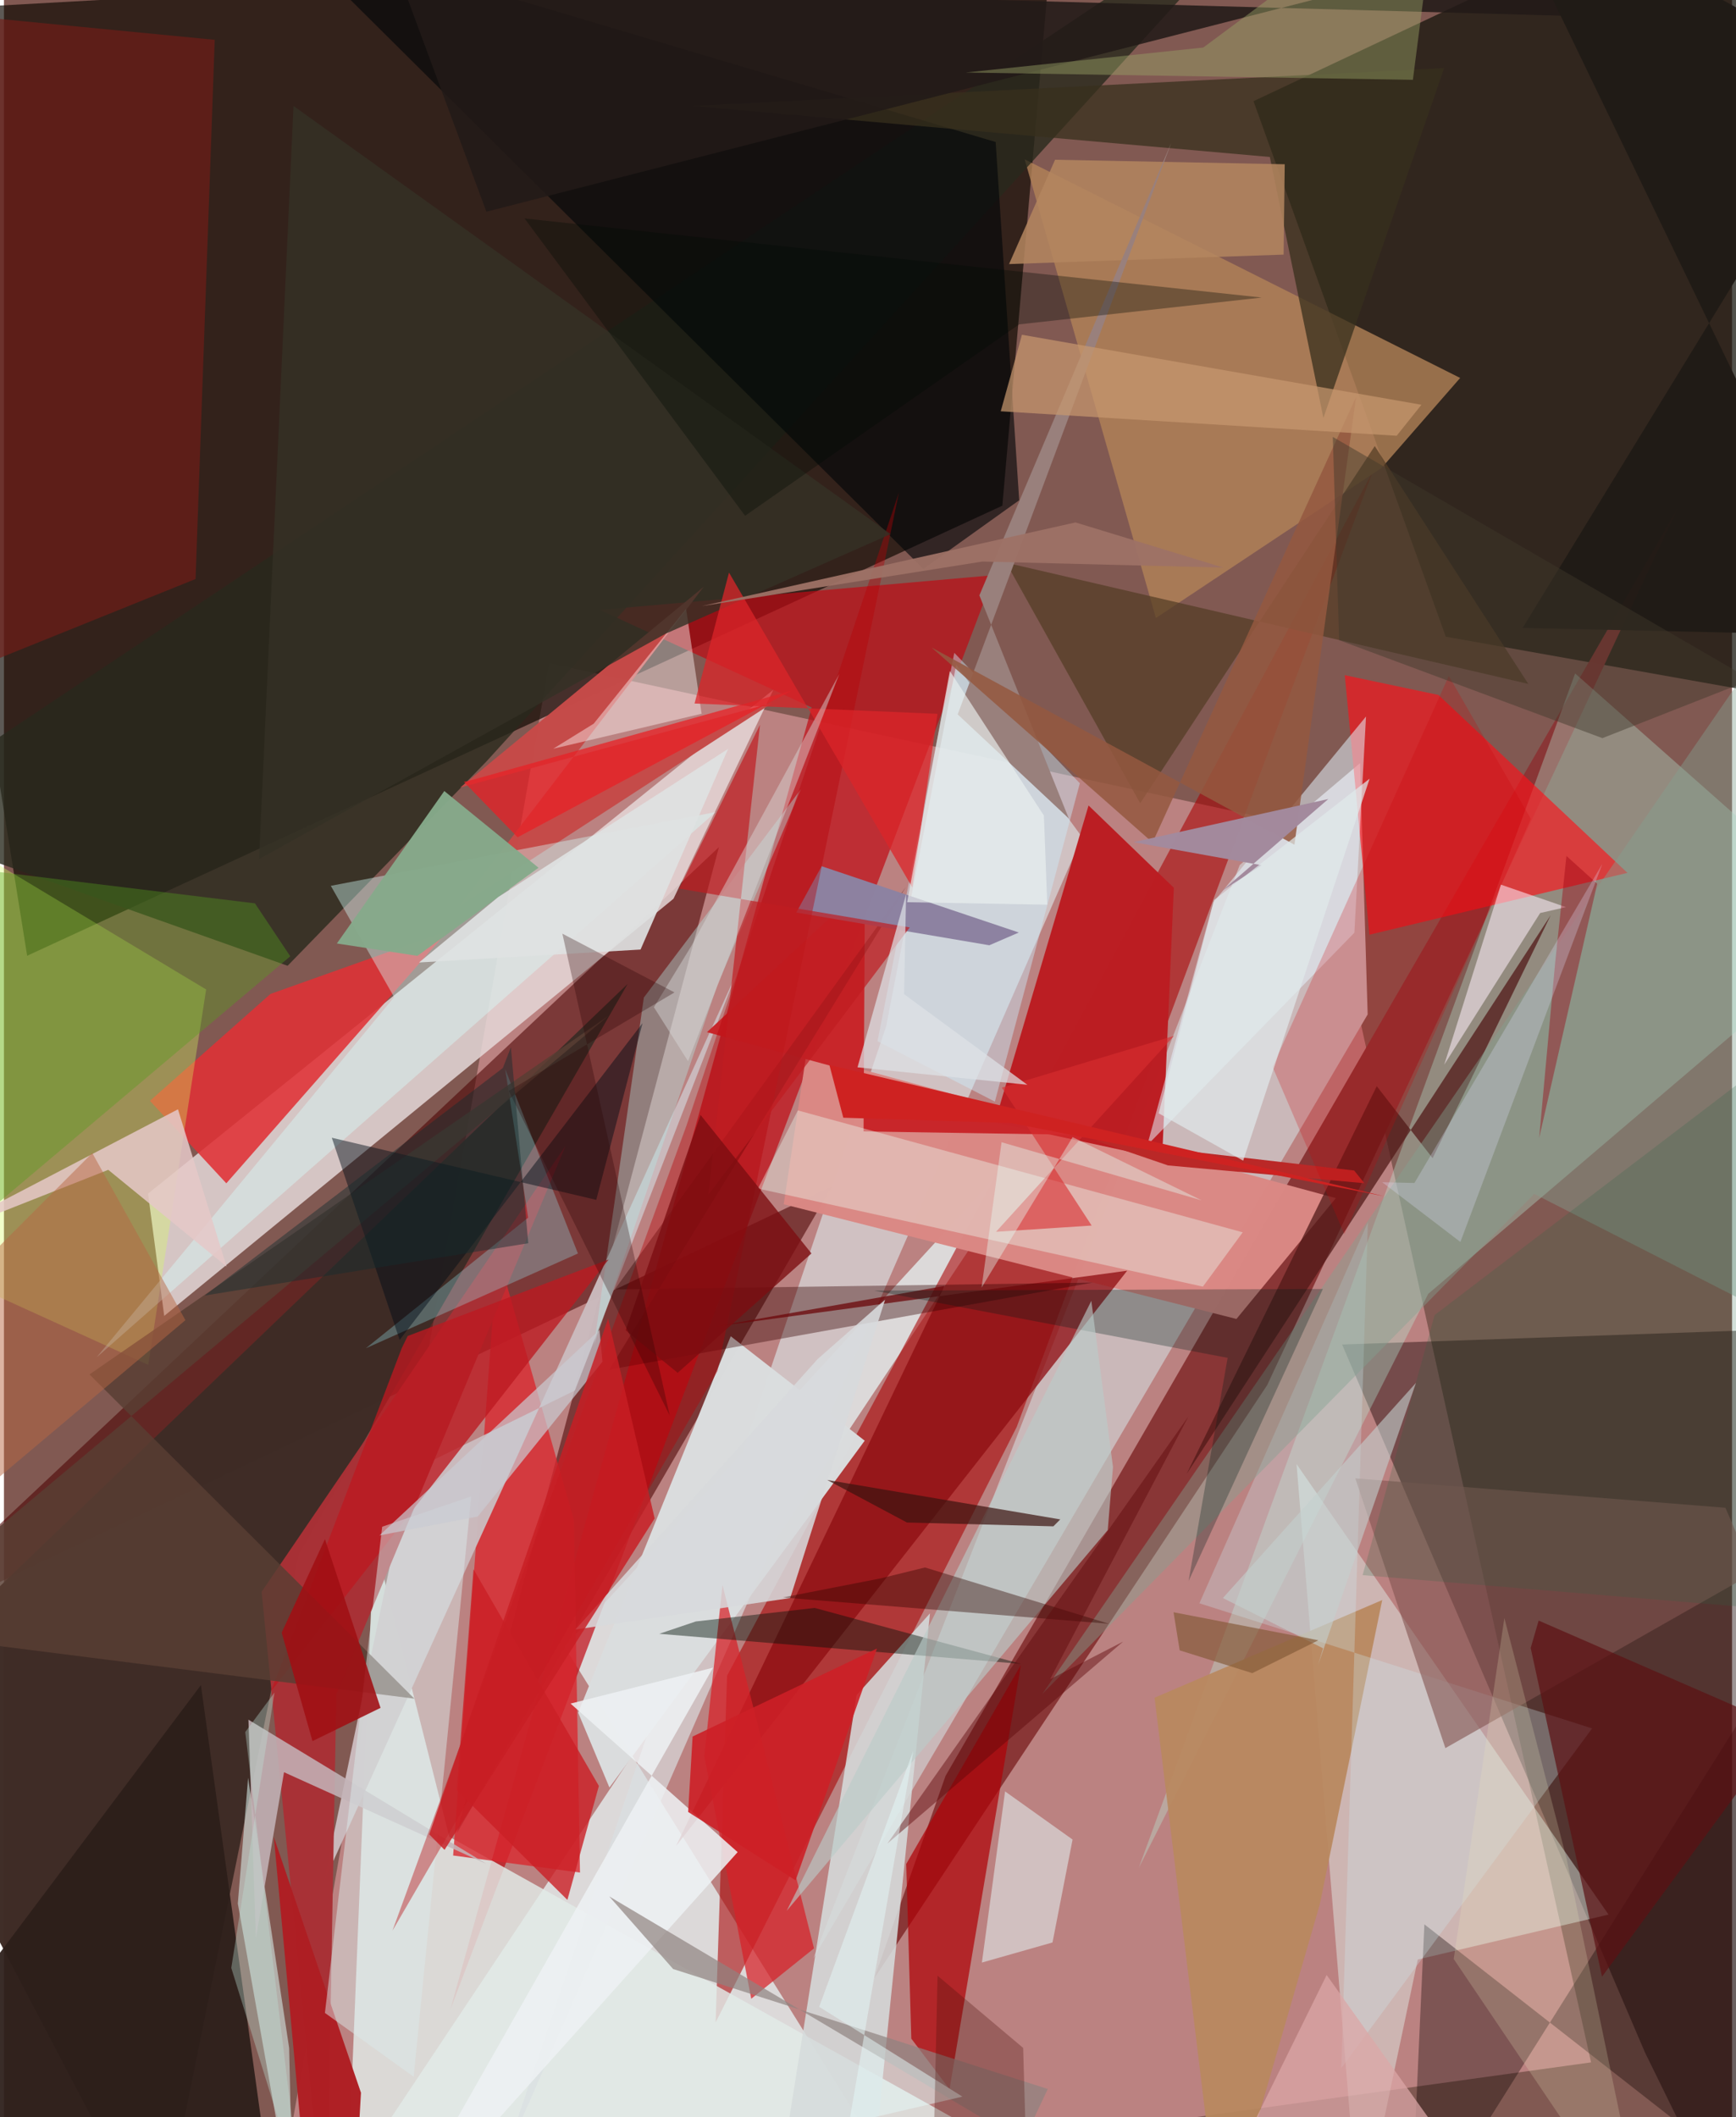 <svg xmlns="http://www.w3.org/2000/svg" width="228" height="278" viewBox="0 0 836 1024"><path fill="#815952" d="M0 0h836v1024H0z"/><path fill="#d19192" fill-opacity=".733" d="M263.772 320.792L129.125 1086l638.663-88.5-132.21-596.363z"/><path fill="#0d0700" fill-opacity=".667" d="M506.69-25.582l-23.7 270.167L11.22 462.268-62 6.018z"/><path fill="#16150d" fill-opacity=".741" d="M604.502 48.935L839.975-62 898 343.63l-200.487-35.678z"/><path fill="#4b0001" fill-opacity=".565" d="M345.89 409.716L-62 793.67l462.56-219.838-181.503 312.912z"/><path fill="#dfdfdf" fill-opacity=".933" d="M271.144 796.483L451.434 1086l-278.68-39.895 345.878-519.421z"/><path fill="#e6dada" fill-opacity=".835" d="M69.707 577.318l7.824 59.149 246.365-201.774L372.2 333.607z"/><path fill="#a70002" fill-opacity=".573" d="M349.826 810.46l-5.55 167.724 145.676-288.031L662.19 228.07z"/><path fill="#3e2c26" fill-opacity=".988" d="M-62 824.808l363.74-348.936-159.175 276.17L74.81 1086z"/><path fill="#bf0b14" fill-opacity=".702" d="M288.277 294.991l102.478 47.2-174.797 629.785 263.039-693.798z"/><path fill="#140200" fill-opacity=".42" d="M647.374 650.302l204.715-7.149L839.645 1086l-45.813-93.405z"/><path fill="#e1ebe8" fill-opacity=".824" d="M215.448 888.377l-36.49-144.491-12.751 314.374 340.336-7.505z"/><path fill="#cab8b9" fill-opacity=".992" d="M391.533 947.238l268.19-456.59-3.676-121.561-58.199 49.284z"/><path fill="#893636" fill-opacity=".992" d="M809.635 245.933l-354.11 612.982-34.507 97.897 190.114-286.925z"/><path fill="#d9dfe3" fill-opacity=".671" d="M241.136 1046.45l185.643-549.999 33.886-174.939 60.88 83.364z"/><path fill="#baf5df" fill-opacity=".325" d="M898 447.658l-137.913-121.93-211.105 577.726 140.025-277.656z"/><path fill="#da8884" fill-opacity=".984" d="M388.147 509.94l-10.924 72.52 219.02 55.47 48.09-58.45z"/><path fill="#e8fff7" fill-opacity=".412" d="M776.247 926.018l-150.924-217.89 30.516 372.9 28.125-133.29z"/><path fill="#ff1019" fill-opacity=".635" d="M785.39 422.168l-91.433-86.05-45.307-9.562 11.912 125.537z"/><path fill="#d9262e" fill-opacity=".788" d="M238.76 605.728L217.3 897.447l61.37 8.248-2.96-170.618z"/><path fill="#bb1e23" fill-opacity=".992" d="M565.953 429.384l-41.257-39.8-45.387 153.36 80.97 17.519z"/><path fill="#d5dbdb" fill-opacity=".871" d="M416.91 1086l31.07-305.68-35.483 39.537-40.488 254.485z"/><path fill="#b38358" fill-opacity=".788" d="M704.469 182.799l-37.995 43.518L557.28 298.9 493.787 77.066z"/><path fill="#e03135" fill-opacity=".871" d="M128.946 480.725l85.845-30.536-107.22 122.143-36.958-39.89z"/><path fill="#cababd" fill-opacity=".98" d="M154.694 910.322l41.495-198.54 79.984-39.225 78.156-201.626z"/><path fill="#a83136" fill-opacity=".992" d="M160.798 819.477L155.945 1086l-31.294-316.117 147.141-215.879z"/><path fill="#8e0c10" fill-opacity=".753" d="M341.999 641.908l201.378-27.312-218.266 278.31 129.904-270.938z"/><path fill="#d5ff60" fill-opacity=".329" d="M-62 382.574l19.724 226.543 112.09 51.023 27.992-181.569z"/><path fill="#28291d" fill-opacity=".788" d="M625.016-62L-62 396.376l199.219 70.738 96.07-98.695z"/><path fill="#030508" fill-opacity=".624" d="M479.754 68.687l11.389 173.27-46.407 33.185L133.128-34.332z"/><path fill="#daddde" fill-opacity=".984" d="M277.79 828.364L351.6 646.3l64.811 50.512-123.5 167.752z"/><path fill="#ae0006" fill-opacity=".71" d="M438.951 986.01l-2.467-84.47 55.465-96.243-34.504 205.19z"/><path fill="#c54a48" fill-opacity=".988" d="M371.956 339.873L220.72 380.894l117.83-97.1-118.555 154.758z"/><path fill="#2c1e1a" fill-opacity=".937" d="M10.02 1067.404L-62 1024.462 95.28 815.026 132.787 1086z"/><path fill="#d5fffc" fill-opacity=".4" d="M44.806 656.52l143.937-174.263-30.622-53.82 186.186-35.672z"/><path fill="#751c17" fill-opacity=".631" d="M-62 3.358l3.957 337.45L92.7 280.048l9.27-260.789z"/><path fill="#dbf4f0" fill-opacity=".553" d="M113.139 920.671l4.974-60.84 19.857 130.686 1.842 80.167z"/><path fill="#e4f6ff" fill-opacity=".525" d="M553.085 553.912l31.987-117.494 73.85-89.866-5.622 104.569z"/><path fill="#0d0000" fill-opacity=".349" d="M887.935 755.459L680.144 1086l7.016-155.263L885.64 1086z"/><path fill="#c82529" fill-opacity=".984" d="M416.498 428.139l-.643 119.098 107.006 1.692-182.766-49.706z"/><path fill="#533c24" fill-opacity=".706" d="M737.436 330.783l-252.616-58.63 64.855 116.368L663.152 215.75z"/><path fill="#b9885e" fill-opacity=".925" d="M666.773 773.877l-110.138 47.252 32.284 264.717 47.592-164.56z"/><path fill="#511918" fill-opacity=".741" d="M664.118 525.355l27.02 34.818 57.13-117.498-176.12 270.222z"/><path fill="#d62127" fill-opacity=".722" d="M391.889 942.347l-30.37 24.382L338.8 849.455l8.81-82.836z"/><path fill="#eefff6" fill-opacity=".376" d="M364.749 574.855l19.32-37.783 215.213 58.958-19.272 26.26z"/><path fill="#340000" fill-opacity=".384" d="M292.856 662.456l143.506-233.487-140.881 194.71 231.246-3.342z"/><path fill="#e5c8c8" fill-opacity=".855" d="M84.183 536.537l23.514 76.047-57.233-46.774-92.036 36.35z"/><path fill="#b4e8e6" fill-opacity=".392" d="M345.207 476.244l-59.733 174.249 24.093-168.023 76.017-100.815z"/><path fill="#cfe7ef" fill-opacity=".298" d="M646.97 1000.236l121.334-164.268-189.992-60.513 81.512-184.223z"/><path fill="#99f3fc" fill-opacity=".294" d="M175.112 652.089l78.472-63.152-11.105-71.849 35.202 89.18z"/><path fill="#bd1920" fill-opacity=".78" d="M292.527 609.143l-97.216 37.043-2.853 5.82-63.353 166.17z"/><path fill="#825451" fill-opacity=".6" d="M832.79 729.25l13.613 31.493-149.08 84.755-43.584-130.482z"/><path fill="#e8ffff" fill-opacity=".498" d="M516.967 889.72l-32.662-23.289-11.207 82.787 34.16-9.716z"/><path fill="#c3b3b8" fill-opacity=".859" d="M233.361 901.474l-97.876-44.307-13.612 80.343-3.602-105.754z"/><path fill="#593e33" fill-opacity=".827" d="M198.56 821.587L41.368 664.752 292.43 491.324-62 788.57z"/><path fill="#ae1e23" fill-opacity=".98" d="M130.557 888.534L146.507 1060l21.974 26 4.23-73.811z"/><path fill="#ccecfa" fill-opacity=".447" d="M422.603 503.606l37.138-187.852 60.738 63.09-41.098 153.973z"/><path fill="#fff7f6" fill-opacity=".439" d="M285.313 350.009l44.69-55.549 7.517 50.75-71.76 16.907z"/><path fill="#dbebea" fill-opacity=".486" d="M182.978 738.42l43.076-14.67-27.842 280.696-42.94-30.865z"/><path fill="#8d82a1" fill-opacity=".996" d="M383.309 441.352l93.375 15.842 14.275-6.172-95.389-32.062z"/><path fill="#372f1d" fill-opacity=".745" d="M696.732 32.924L332.73 51.223l279.66 24.7 25.92 126.214z"/><path fill="#edf1f3" fill-opacity=".867" d="M343.042 806.586L184.352 1086 354.94 895.806l-80.84-71.842z"/><path fill="#03130a" fill-opacity=".439" d="M392.197 777.702l99.878 27.063-175.036-14.558 17.644-5.966z"/><path fill="#82a291" fill-opacity=".416" d="M846.705 318.993L502.21 819.446l238.084-242.001L898 657.847z"/><path fill="#b60107" fill-opacity=".392" d="M432.927 238.299L330.095 544.658 187.955 933.78l157.251-270.644z"/><path fill="#bf1c21" fill-opacity=".69" d="M326.614 429.78l39.148-79.257-24.983 227.363 97.406-129.324z"/><path fill="#b4865f" fill-opacity=".851" d="M486.234 127.723l132.822-4.58.547-43.693-111.11-2.177z"/><path fill="#001e19" fill-opacity=".29" d="M573.094 764.65l18.883-107.906-171.018-32.523 217.102-.792z"/><path fill="#99807c" d="M461.385 345.52L564.646 69.215l-92.77 218.742 43.24 107.87z"/><path fill="#559f1f" fill-opacity=".38" d="M-50.999 622.466l189.513-159.937-17.085-25.608-135.89-16.628z"/><path fill="#000c17" fill-opacity=".463" d="M308.935 494.848l-22.396 85.477-127.947-30.045 32.83 97.787z"/><path fill="#e82026" fill-opacity=".749" d="M222.513 378.18l4.802-1.168 153.835-42.995-132.652 70.94z"/><path fill="#353125" fill-opacity=".808" d="M140.07 51.234l-16.663 364.284 196.72-109.03 108.782-48.154z"/><path fill="#945840" fill-opacity=".851" d="M555.666 407.5l98.442-215.486-29.811 216.53-175.509-95.35z"/><path fill="#d7dadc" fill-opacity=".867" d="M276.47 788.14l103.89-15.207 45.919-144.31-32.595 28.654z"/><path fill="#baccc8" fill-opacity=".624" d="M536.52 709.567l-10.482-80.4-147.389 295.048 155.327-184.172z"/><path fill="#a00f14" fill-opacity=".886" d="M155.286 744.426l26.889 81.6-32.919 16.084-14.904-52.46z"/><path fill="#5c1013" fill-opacity=".698" d="M773.097 956.052l88.465-120.386-119.123-51.85-3.851 13.24z"/><path fill="#86ab8b" fill-opacity=".961" d="M213.026 382.596L258.61 419.7l-58.6 42.623-38.964-5.992z"/><path fill="#3b130f" fill-opacity=".698" d="M507.68 738.233l-70.848-1.85-38.592-20.579 112.767 19.08z"/><path fill="#ba2827" d="M527.744 551.577l35.395 12.098 94.994 8.611-4.96-6.152z"/><path fill="#221a18" fill-opacity=".867" d="M192.53-7.955l600.636 16.65-76.498-30.144-483.284 123.845z"/><path fill="#908280" fill-opacity=".698" d="M323.729 952.35l181.253 58.017-12.14 25.69-200.01-118.814z"/><path fill="#2f0600" fill-opacity=".404" d="M376.752 772.652l157.84 12.72-89.026-27.246-21.486 5.291z"/><path fill="#98a166" fill-opacity=".455" d="M694.584-62L681.6 38.607l-216.374-3.536 114.98-12.08z"/><path fill="#dca7a7" fill-opacity=".737" d="M575.442 1086l190.434-5.837-32.76 5.837-93.23-130.755z"/><path fill="#ca0005" fill-opacity=".227" d="M648.443 596.934l-34.733-80.922 85.276-189.092 39.687 69.16z"/><path fill="#ffeffb" fill-opacity=".549" d="M696.76 514.951l27.432-87.074 31.49 10.879-12.504 2.833z"/><path fill="#cacbd2" fill-opacity=".694" d="M288.11 643.235l-106.425 99.379 47.527-9.138 60.32-74.875z"/><path fill="#dc2529" fill-opacity=".745" d="M334.086 340.262l117.542 4.994-12.185 83.97-88.68-152.298z"/><path fill="#c7986f" fill-opacity=".714" d="M482.218 198.923l191.536 11.838 11.981-14.989-193.264-33.858z"/><path fill="#dcdbdc" fill-opacity=".439" d="M314.433 487.154l16.5 26.102 73.21-187.343-71.55 131.53z"/><path fill="#d82e2f" fill-opacity=".6" d="M566.047 501.003l-83.314 25.04 43.455 66.71-46.26 3.027z"/><path fill="#5d080b" fill-opacity=".451" d="M506.081 812.19l66.946-127.127-145.677 206.63 114.054-97.7z"/><path fill="#7c0d11" fill-opacity=".788" d="M300.731 643.422l25.196 20.565 64.72-57.738-53.684-67.013z"/><path fill="#a38a9d" fill-opacity=".996" d="M640.67 386.464l-51.187 44.277 18.925-12.255-61.95-11.171z"/><path fill="#efe8bc" fill-opacity=".212" d="M794.824 1086l-38.819-186.78-30.144-116.63-24.508 164.903z"/><path fill="#2b6844" fill-opacity=".208" d="M898 479.21L692.105 636.05l-34.84 125.793 193.09 16.07z"/><path fill="#000905" fill-opacity=".333" d="M491.1 156.887l-132.558 92.575L251.864 105.67l356.601 38.248z"/><path fill="#dfe2e2" fill-opacity=".91" d="M307.965 459.268l42.356-97.051-111.223 71.667-38.297 31.633z"/><path fill="#c4d0ce" fill-opacity=".592" d="M638.169 797.24l-2.489 8.19 47.424-136.607-93.414 104.096z"/><path fill="#ca1f26" fill-opacity=".804" d="M227.147 758.98l-8.109 106.837 53.538 53.1 15.235-55.118z"/><path fill="#201b16" fill-opacity=".969" d="M734.71 303.696L898 36.823 719.452-62 897.88 307.384z"/><path fill="#9a0110" fill-opacity=".404" d="M770.772 427.43l-14.888-13.444-5.404 51.1-7.796 85.283z"/><path fill="#cd2026" fill-opacity=".898" d="M330.99 876.38l2.16-36.484 89.174-42.562-39.347 112.135z"/><path fill="#dfe1ff" fill-opacity=".275" d="M704.58 600.69l68.652-182.819-90.877 154.296-15.599-.361z"/><path fill="#e3f7f8" fill-opacity=".518" d="M439.898 846.843l-31.067 180.027 54.831-12.809-69.28-43.424z"/><path fill="#290000" fill-opacity=".29" d="M322.069 684.607L244.18 527.626l80.201-47.628-54.241-28.415z"/><path fill="#9e7166" fill-opacity=".945" d="M589.918 274.532l-71.533-21.853-180.802 40.469 135.747-21.547z"/><path fill="#ebf1ef" fill-opacity=".655" d="M436.935 436.364l67.79 1.203-1.63-43.1-45.505-69.938z"/><path fill="#845a37" fill-opacity=".663" d="M568.79 798.218l-2.975-18.432 70.066 13.553-31.966 15.899z"/><path fill="#e5fff8" fill-opacity=".388" d="M472.945 622.787l44.038-72.813 62.387 30.582-96.76-28.1z"/><path fill="#c81e24" fill-opacity=".835" d="M205.738 887.232l7.41 7.48 101.646-160.3-22.501-96.671z"/><path fill="#40382c" fill-opacity=".451" d="M645.93 309.646l127.354 47.368 71.873-28.26-202.303-117.44z"/><path fill="#4b0f08" fill-opacity=".298" d="M493.06 990.506l-41.415-34.922-2.748 120.886 45.903-26.167z"/><path fill="#e0e9eb" fill-opacity=".71" d="M660.666 376.625l-75.216 58.662-26.852 103.17 40.9 22.92z"/><path fill="#b86843" fill-opacity=".494" d="M42.73 557.67L-62 662.644v102.034L87.789 638.522z"/><path fill="#142c2e" fill-opacity=".455" d="M241.345 516.566l3.895-10.024 8.408 94.773-156.505 25.278z"/><path fill="#ce2221" d="M667.622 578.564l-268.297-63.486 6.726 25.517 81.07 2.57z"/><path fill="#dee2e6" fill-opacity=".706" d="M435.454 480.86l59.633 43.806-82.163-8.437 23.513-83.706z"/><path fill="#bfe2d9" fill-opacity=".353" d="M109.972 951.815l20.905-133.195-14.139 19.114 26.765 221.99z"/></svg>